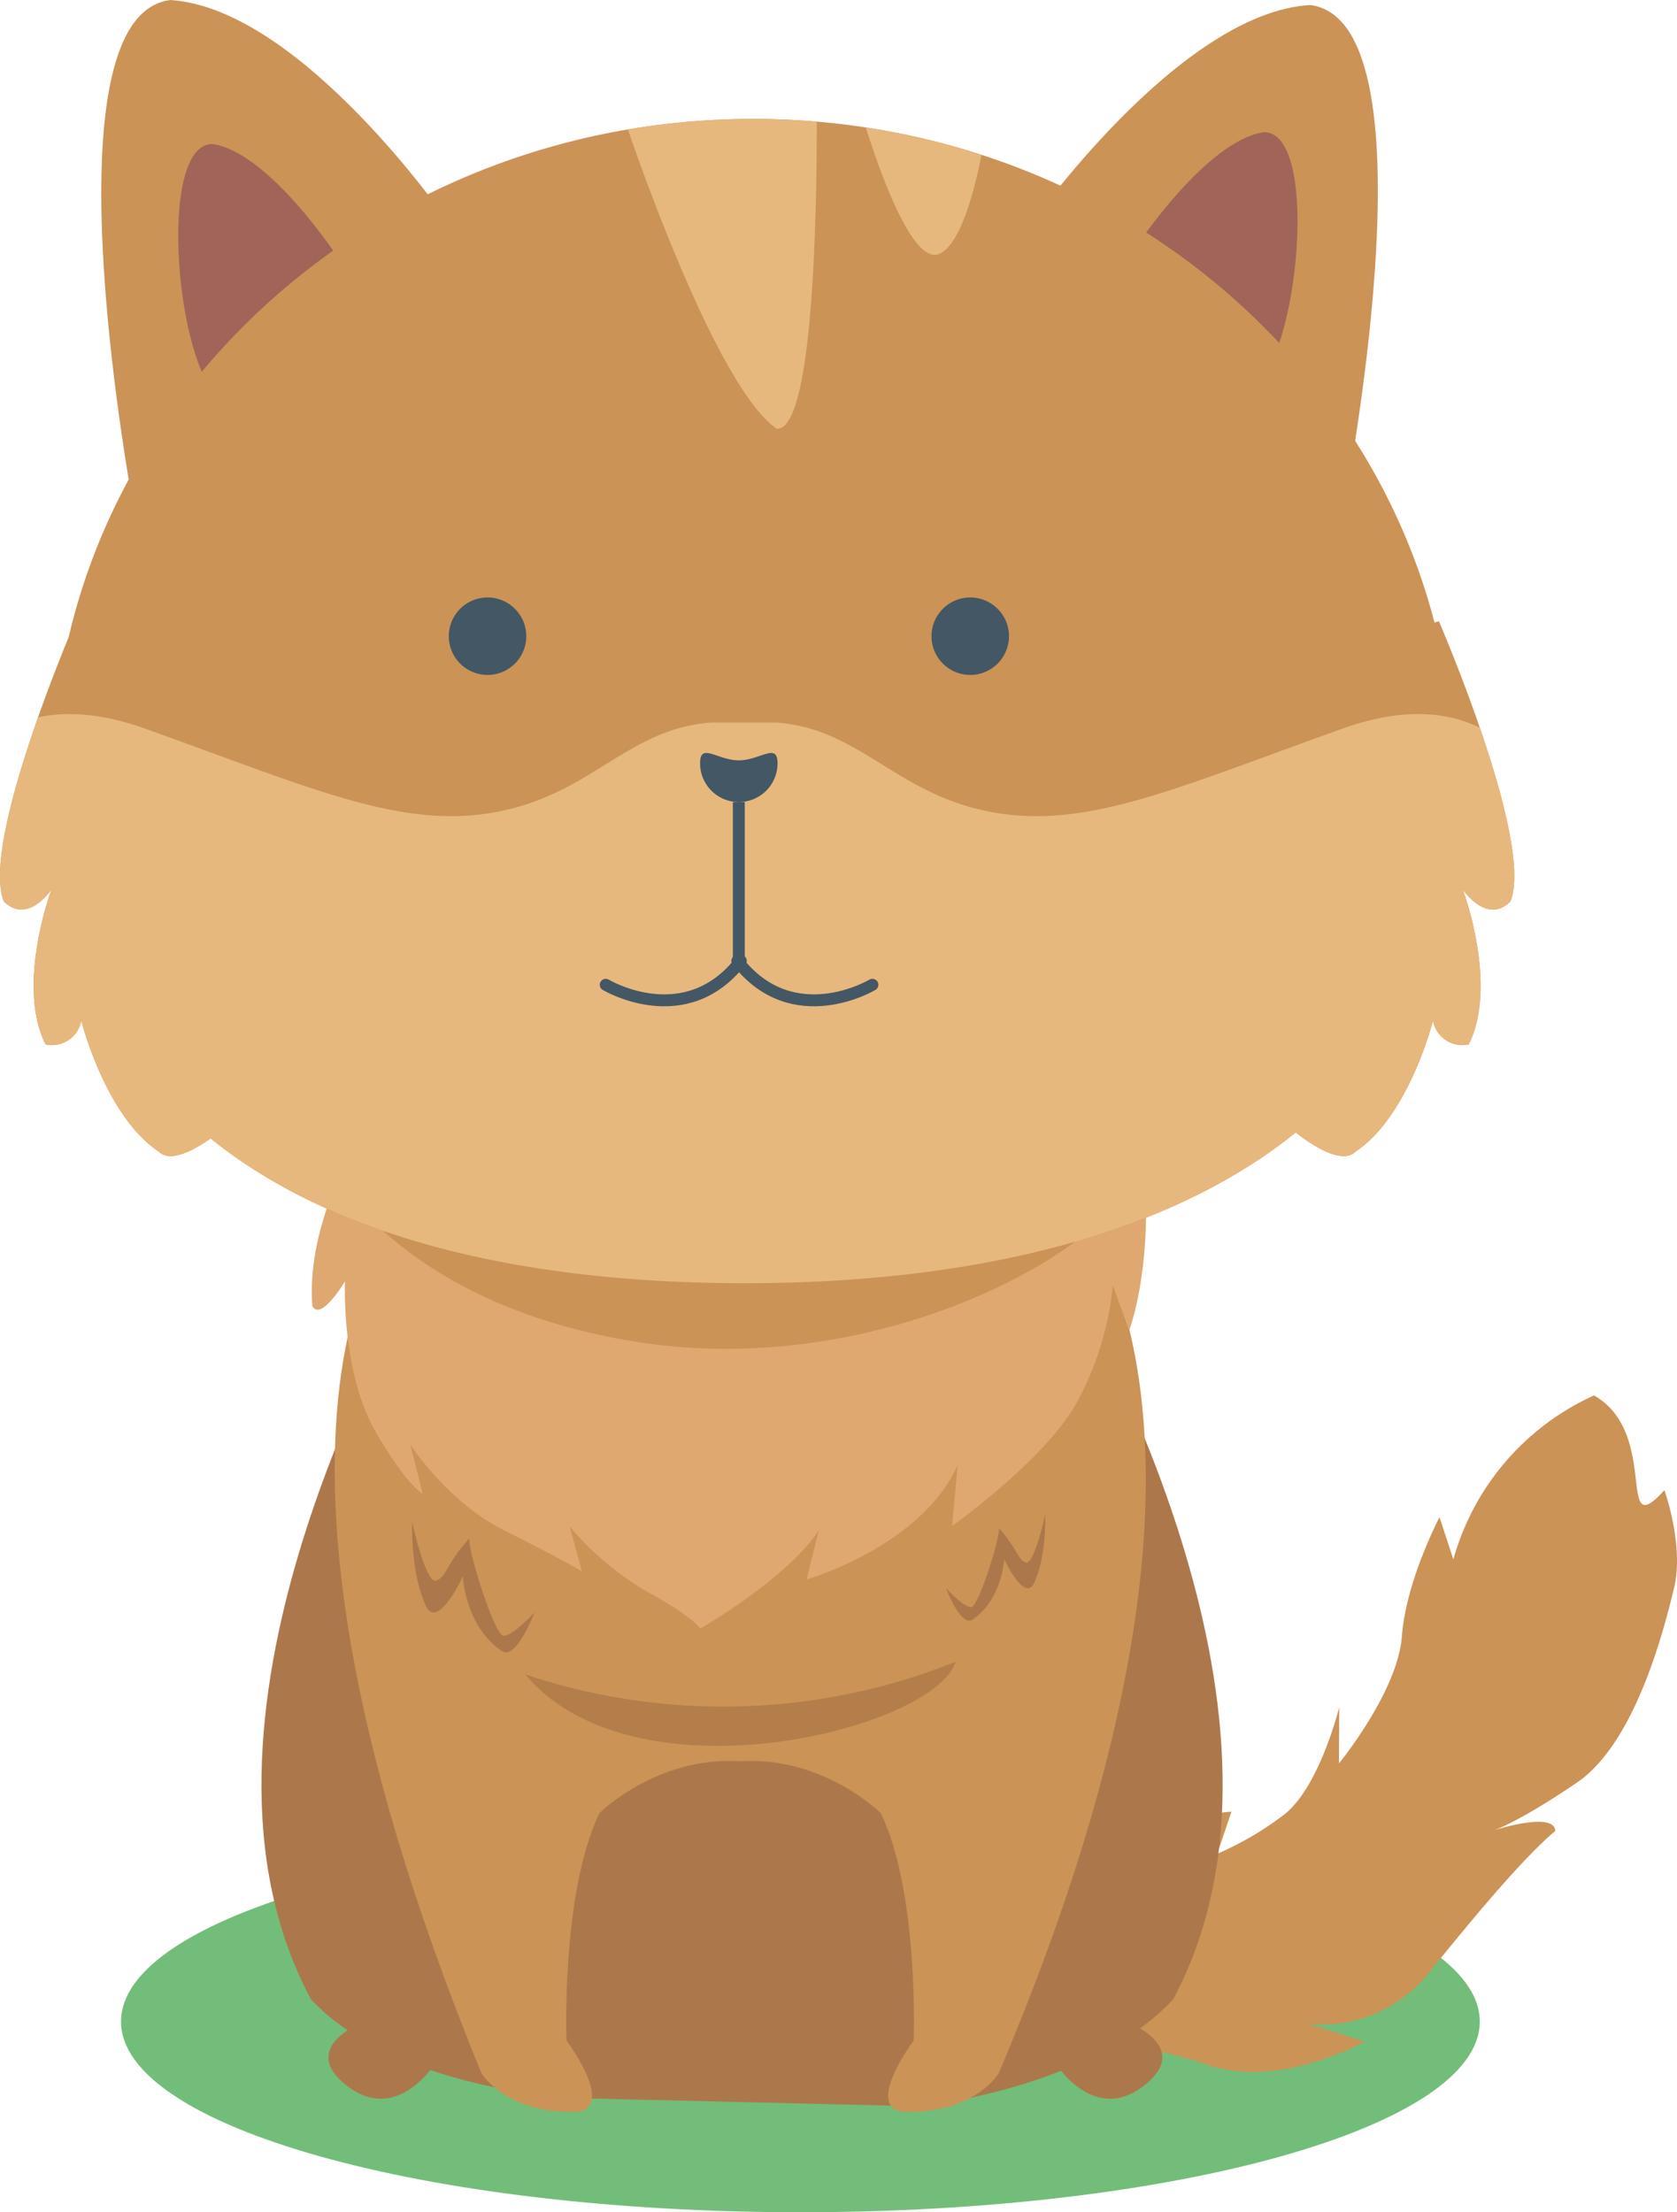 <svg xmlns="http://www.w3.org/2000/svg" width="187.603" height="247.513" viewBox="0 0 187.603 247.513"><g transform="translate(-384.273 600.771)"><path d="M549.812-374.591c0,11.783-34.027,21.333-76,21.333s-76-9.551-76-21.333,34.027-21.333,76-21.333,76,9.552,76,21.333" fill="#73bd7a"/><path d="M506.579-372.484a59.986,59.986,0,0,1,13.061,2.824c8.159,2.551,17.283-2.708,17.283-2.708l-6.263-1.956a15.378,15.378,0,0,0,13.413-5.66c5.5-6.827,10.587-12.876,14.183-15.94-.115-2.263-6.881-.055-6.881-.055s2.832-.931,9.325-5.364,9.695-16.989,10.847-21.761-1.083-10.941-1.083-10.941c-5.541,6.121-.411-6.351-7.872-10.6a28.534,28.534,0,0,0-15.733,18.347l-1.549-4.721s-3.741,7.085-4.208,13.307-7.041,14.236-7.041,14.236l.028-6.285s-2.241,9.1-6.277,12.1a35.487,35.487,0,0,1-7.373,4.3l1.593-4.708s-8.109.153-16,7.973-3.588,15.195.549,17.6" fill="#cb9356"/><path d="M506.032-454.294l-34.261,12.637-43.235-12.637c.429,1.379-26.248,45.972-9.467,77.232,9.467,10.113,29.341,11.033,29.341,11.033l38.689.92s18.932-1.84,28.4-11.953c16.78-31.26-9.9-75.853-9.467-77.232" fill="#ac784b"/><path d="M503.344-468.391c0,1.839,24.751,23.905-7.355,99.6,0,0-2.759,4.6-10.727,4.291-4.291-.612,1.225-7.968,1.225-7.968s.613-16.549-3.677-25.437c0,0-6.283-6.283-15.476-5.824H466.8c-9.193-.459-15.476,5.824-15.476,5.824-4.291,8.888-3.679,25.437-3.679,25.437s5.517,7.356,1.227,7.968c-7.969.307-10.727-4.291-10.727-4.291-32.027-78.15-7.356-97.765-7.356-99.6h72.556" fill="#cb9356"/><path d="M443.03-413.434a69.841,69.841,0,0,0,48.147-1.416c-2.36,7.552-35.875,16.048-48.147,1.416" fill="#b47e4a"/><path d="M430.382-430.519s-.237,5.9,1.652,9.676c1.416,2.125,4.012-3.539,4.012-3.539s.236,5.428,4.248,8.26c1.652,1.416,3.776-4.249,3.776-4.249s-2.6,2.833-3.54,2.6-3.776-8.969-3.776-10.857c-2.6,2.832-2.6,4.484-3.776,4.721-1.181,0-2.6-6.609-2.6-6.609" fill="#ac784b"/><path d="M501.2-431.3s.192,4.783-1.339,7.843c-1.148,1.721-3.252-2.869-3.252-2.869s-.192,4.4-3.443,6.695c-1.339,1.148-3.06-3.443-3.06-3.443s2.1,2.295,2.868,2.1,3.061-7.269,3.061-8.8c2.1,2.295,2.1,3.633,3.06,3.825.957,0,2.1-5.356,2.1-5.356" fill="#ac784b"/><path d="M428.036-479.331s-9.736,12.787-8.821,24.665c.912,1.828,3.655-2.741,3.655-2.741s-.457,9.595,3.2,16.448c3.656,6.4,5.483,7.311,5.483,7.311l-1.371-5.483s4.112,6.4,10.508,9.593,8.681,4.569,8.681,4.569L448-429.994a32.8,32.8,0,0,0,8.68,7.311c5.027,2.741,5.94,4.112,5.94,4.112s9.595-5.483,13.251-10.967l-1.371,5.484s12.792-3.655,16.9-12.793l-.613,6.809S501-437.3,504.651-443.7a34.542,34.542,0,0,0,4.113-13.249l1.827,5.025s2.285-5.94,1.828-15.991-7.768-17.361-7.768-17.361l-76.614,5.945" fill="#dea870"/><path d="M421.812-469.258s8,14.667,34,18.667,50-9.333,54-16.667-88-2-88-2" fill="#cb9356"/><path d="M499.483-575.524s16.655-23.832,31.369-24.687c14.7,1.9,3.424,57.94,3.424,57.94l-34.793-33.253" fill="#cb9356"/><path d="M434.5-575.809s-16.445-23.977-31.153-24.961c-14.719,1.775-3.931,57.908-3.931,57.908L434.5-575.809" fill="#cb9356"/><path d="M422.232-571.725s-7.761-11.987-14.193-12.935c-5.977-.025-4.239,22.968.336,28.044s14.749-8.669,13.857-15.109" fill="#a06558"/><path d="M511.38-573.172s7.868-11.919,14.307-12.811c5.977.027,4.039,23-.581,28.041s-14.673-8.8-13.725-15.231" fill="#a06558"/><path d="M545.248-531.257a3.482,3.482,0,0,0-.5.143c-8.383-32.215-39.115-56.19-75.864-56.351-37.617-.165-69.148,24.679-76.928,57.98-2.369,5.761-9.492,23.976-7.257,29.561,2.667,2.667,5.333-1.333,5.333-1.333s-4,10.667-.667,17.333a3.329,3.329,0,0,0,4-2.667s2.667,10.667,8.667,14.667c1.315,1.315,4.064-.249,5.8-1.477,13.937,11.256,34.963,16.092,59,16.2,24.877.109,47.545-4.873,62.388-16.863,1.472,1.156,5.113,3.721,6.691,2.143,6-4,8.667-14.667,8.667-14.667a3.329,3.329,0,0,0,4,2.667c3.333-6.667-.667-17.333-.667-17.333s2.667,4,5.333,1.333c2.667-6.667-8-31.333-8-31.333" fill="#cb9356"/><path d="M424.62-374.394s-7.08,2.832-1.416,7.08,9.913-2.832,9.913-2.832l-8.5-4.248" fill="#ac784b"/><path d="M510.692-374.394s7.081,2.832,1.417,7.08-9.913-2.832-9.913-2.832l8.5-4.248" fill="#ac784b"/><path d="M443.146-529.591a4.333,4.333,0,0,1-4.333,4.333,4.333,4.333,0,0,1-4.333-4.333,4.334,4.334,0,0,1,4.333-4.333,4.334,4.334,0,0,1,4.333,4.333" fill="#445765"/><path d="M497.145-529.591a4.333,4.333,0,0,1-4.333,4.333,4.333,4.333,0,0,1-4.333-4.333,4.334,4.334,0,0,1,4.333-4.333,4.334,4.334,0,0,1,4.333,4.333" fill="#445765"/><path d="M535.915-471.924c6-4,8.667-14.667,8.667-14.667a3.329,3.329,0,0,0,4,2.667c3.333-6.667-.667-17.333-.667-17.333s2.667,4,5.333,1.333c1.415-3.535-.92-12.128-3.425-19.424-3.54-1.745-8.5-2.355-15.344.091-18.667,6.667-28.667,11.333-39.333,9.333s-14.667-9.333-24-10h-7.333c-9.333.667-13.333,8-24,10s-20.667-2.667-39.333-9.333c-4.887-1.745-8.807-1.928-11.941-1.26-2.649,7.521-5.328,16.865-3.836,20.593,2.667,2.667,5.333-1.333,5.333-1.333s-4,10.667-.667,17.333a3.329,3.329,0,0,0,4-2.667s2.667,10.667,8.667,14.667c1.315,1.315,4.064-.249,5.8-1.477,13.937,11.256,34.963,16.092,59,16.2,24.877.109,47.545-4.873,62.388-16.863,1.472,1.156,5.113,3.721,6.691,2.143" fill="#e6b87d"/><path d="M471.256-515.368a4.333,4.333,0,0,1-4.333,4.333,4.333,4.333,0,0,1-4.333-4.333c0-2.393,1.94-.333,4.333-.333s4.333-2.06,4.333.333" fill="#445765"/><path d="M466.923-511.035v18.221" fill="none" stroke="#445765" stroke-miterlimit="10" stroke-width="1.333"/><path d="M452.035-490.591s8.888,5.333,15.111-2.667" fill="none" stroke="#445765" stroke-linecap="round" stroke-linejoin="round" stroke-miterlimit="10" stroke-width="1.333"/><path d="M481.868-490.591s-8.889,5.333-15.112-2.667" fill="none" stroke="#445765" stroke-linecap="round" stroke-linejoin="round" stroke-miterlimit="10" stroke-width="1.333"/><path d="M471.146-552.815c3.991.332,4.5-22.719,4.5-34.349q-3.342-.284-6.757-.3a83.32,83.32,0,0,0-14.375,1.185c1.584,4.617,10.2,29.043,16.632,33.465" fill="#e6b87d"/><path d="M489.368-572.371c2.241-1,3.784-6.456,4.708-11.067a81.581,81.581,0,0,0-12.951-3.063c1.768,5.565,5.352,15.415,8.243,14.129" fill="#e6b87d"/></g></svg>